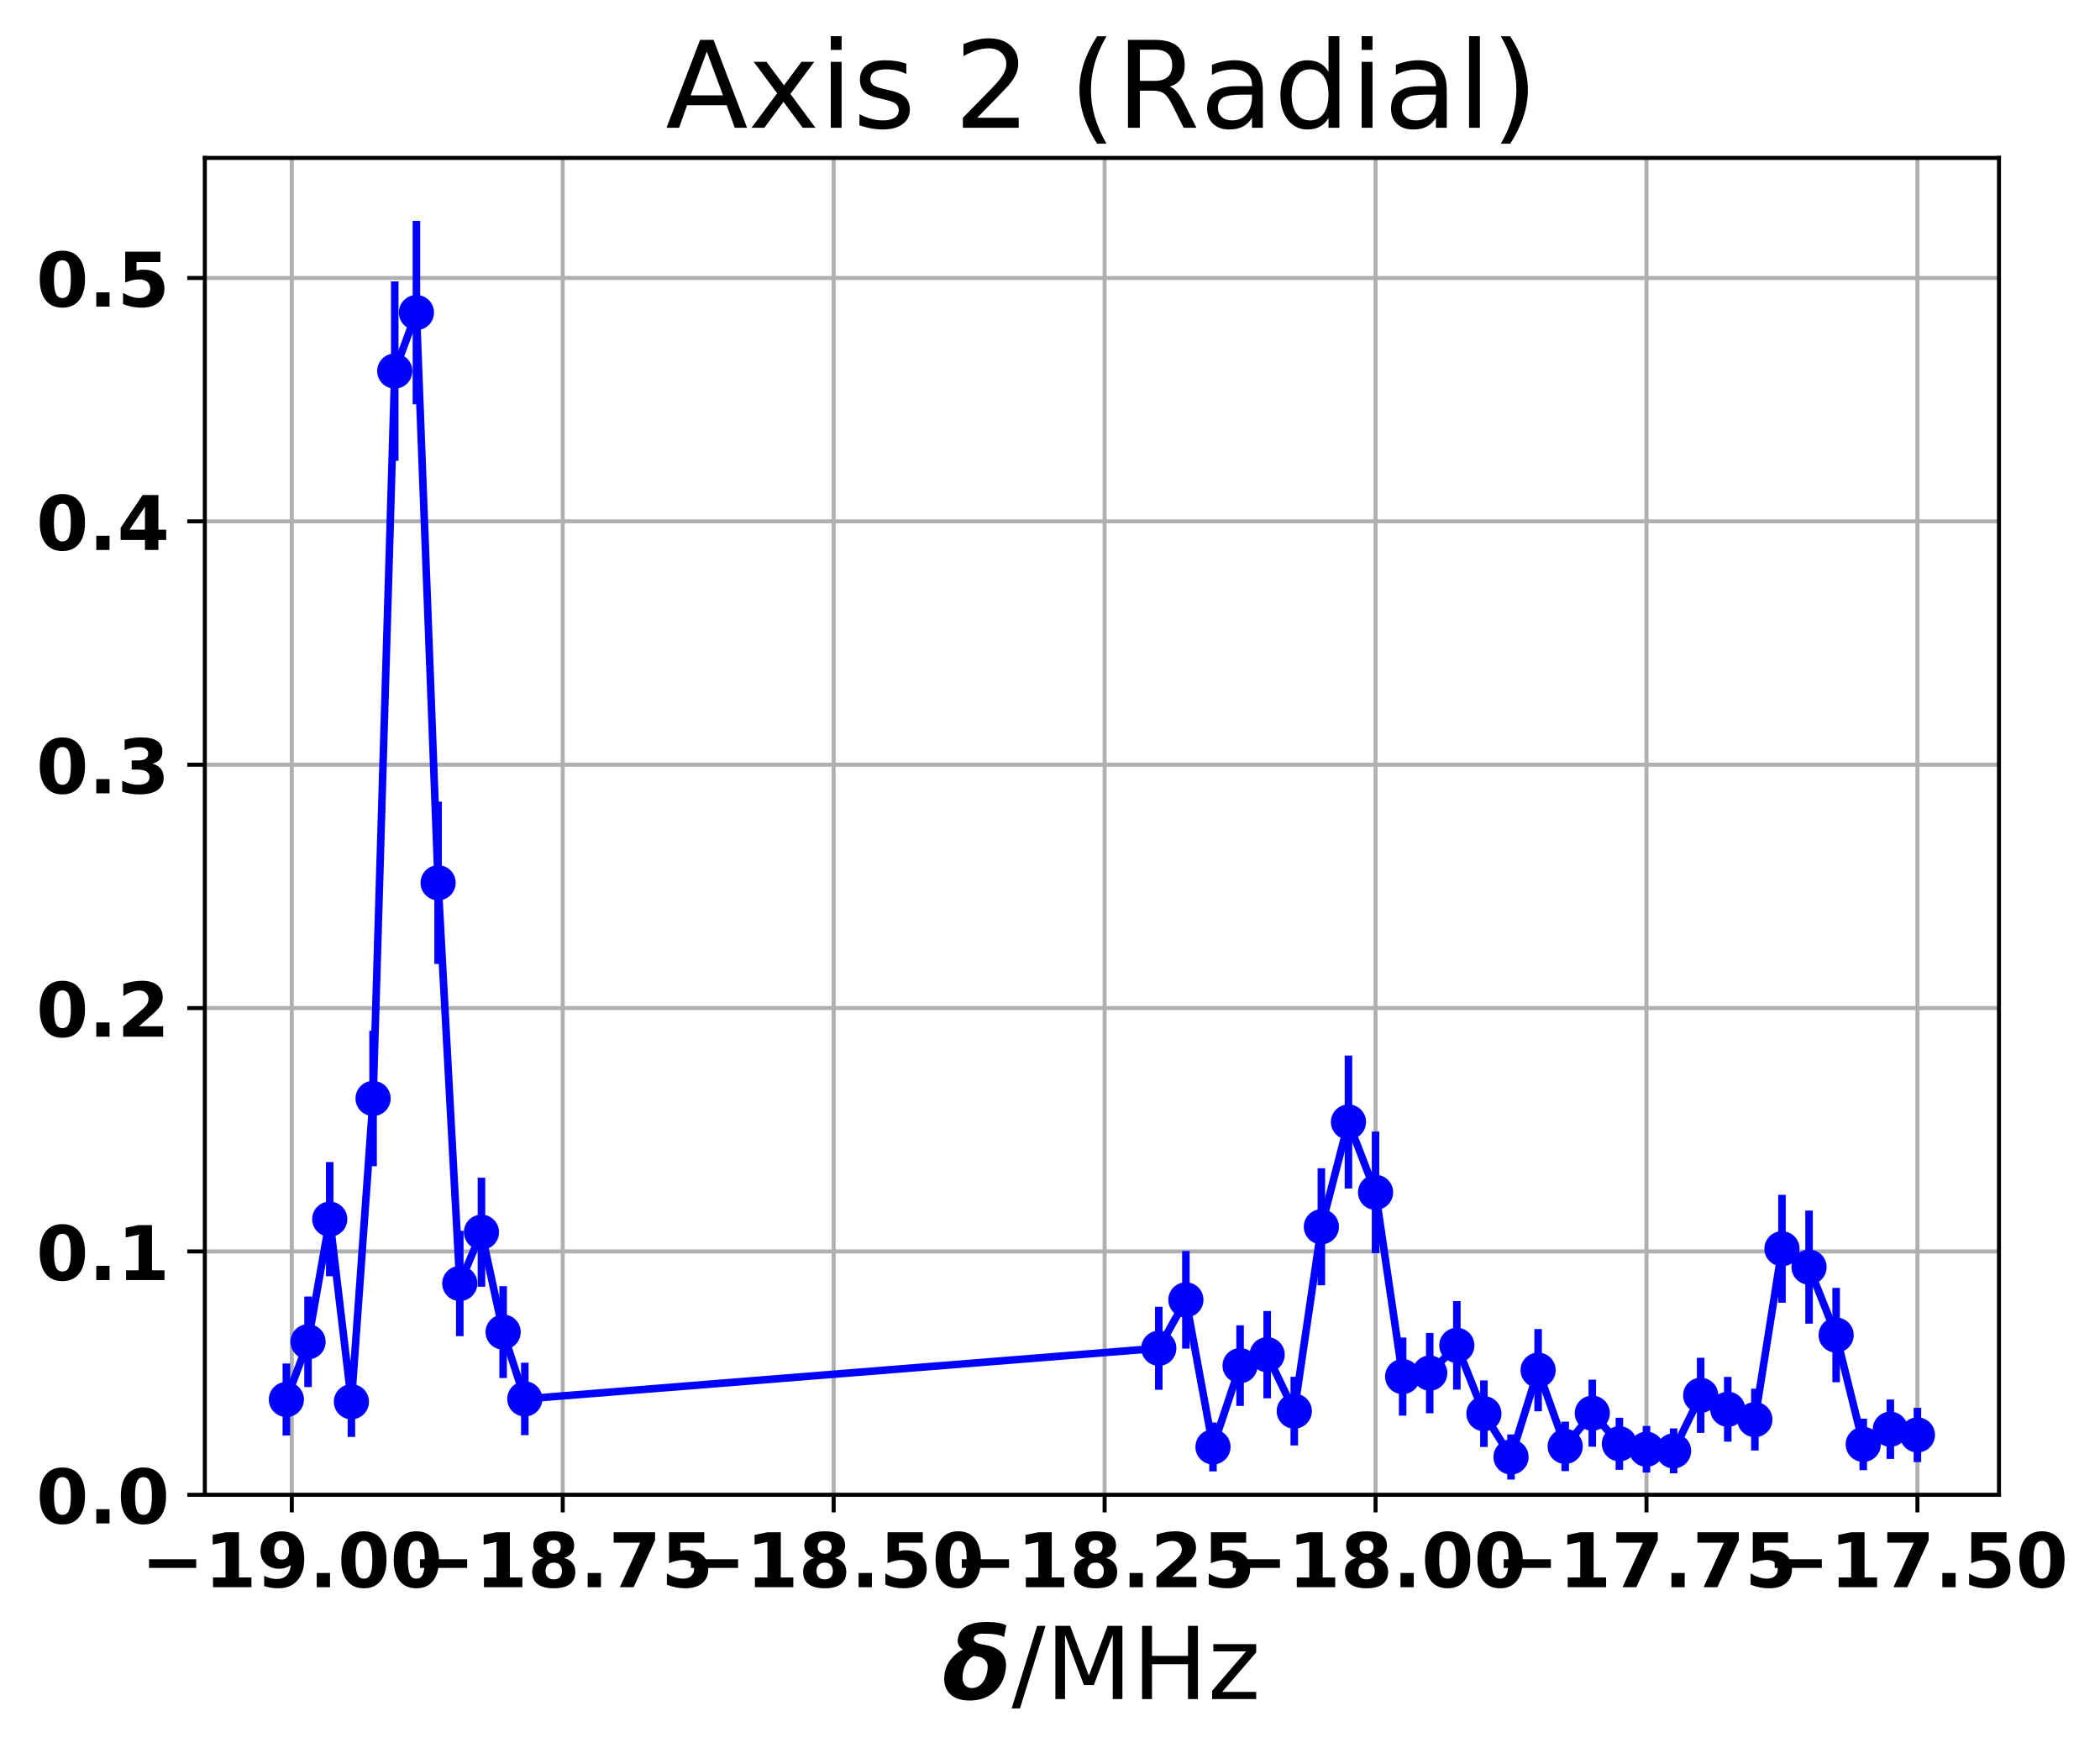 <?xml version="1.0" encoding="utf-8" standalone="no"?>
<!DOCTYPE svg PUBLIC "-//W3C//DTD SVG 1.1//EN"
  "http://www.w3.org/Graphics/SVG/1.1/DTD/svg11.dtd">
<!-- Created with matplotlib (http://matplotlib.org/) -->
<svg height="349pt" version="1.1" viewBox="0 0 418 349" width="418pt" xmlns="http://www.w3.org/2000/svg" xmlns:xlink="http://www.w3.org/1999/xlink">
 <defs>
  <style type="text/css">
*{stroke-linecap:butt;stroke-linejoin:round;}
  </style>
 </defs>
 <g id="figure_1">
  <g id="patch_1">
   <path d="M 0 349.622 
L 418.865 349.622 
L 418.865 0 
L 0 0 
z
" style="fill:none;"/>
  </g>
  <g id="axes_1">
   <g id="patch_2">
    <path d="M 40.771 297.548 
L 397.891 297.548 
L 397.891 31.436 
L 40.771 31.436 
z
" style="fill:none;"/>
   </g>
   <g id="matplotlib.axis_1">
    <g id="xtick_1">
     <g id="line2d_1">
      <path clip-path="url(#p13e396b6b8)" d="M 58.082 297.548 
L 58.082 31.436 
" style="fill:none;stroke:#b0b0b0;stroke-linecap:square;stroke-width:0.8;"/>
     </g>
     <g id="line2d_2">
      <defs>
       <path d="M 0 0 
L 0 3.5 
" id="m5516d9e4ea" style="stroke:#000000;stroke-width:0.8;"/>
      </defs>
      <g>
       <use style="stroke:#000000;stroke-width:0.8;" x="58.082" xlink:href="#m5516d9e4ea" y="297.548"/>
      </g>
     </g>
     <g id="text_1">
      <!-- −19.00 -->
      <defs>
       <path d="M 10.594 37.109 
L 73.188 37.109 
L 73.188 25.594 
L 10.594 25.594 
z
" id="DejaVuSans-Bold-2212"/>
       <path d="M 11.719 12.984 
L 28.328 12.984 
L 28.328 60.109 
L 11.281 56.594 
L 11.281 69.391 
L 28.219 72.906 
L 46.094 72.906 
L 46.094 12.984 
L 62.703 12.984 
L 62.703 0 
L 11.719 0 
z
" id="DejaVuSans-Bold-31"/>
       <path d="M 10.016 1.609 
L 10.016 15.094 
Q 14.5 12.984 18.594 11.938 
Q 22.703 10.891 26.703 10.891 
Q 35.109 10.891 39.797 15.547 
Q 44.484 20.219 45.312 29.391 
Q 42 26.953 38.234 25.734 
Q 34.469 24.516 30.078 24.516 
Q 18.891 24.516 12.031 31.031 
Q 5.172 37.547 5.172 48.188 
Q 5.172 59.969 12.812 67.047 
Q 20.453 74.125 33.297 74.125 
Q 47.562 74.125 55.375 64.5 
Q 63.188 54.891 63.188 37.312 
Q 63.188 19.234 54.047 8.906 
Q 44.922 -1.422 29 -1.422 
Q 23.875 -1.422 19.188 -0.656 
Q 14.5 0.094 10.016 1.609 
M 33.203 36.719 
Q 38.141 36.719 40.625 39.906 
Q 43.109 43.109 43.109 49.516 
Q 43.109 55.859 40.625 59.078 
Q 38.141 62.312 33.203 62.312 
Q 28.266 62.312 25.781 59.078 
Q 23.297 55.859 23.297 49.516 
Q 23.297 43.109 25.781 39.906 
Q 28.266 36.719 33.203 36.719 
" id="DejaVuSans-Bold-39"/>
       <path d="M 10.203 18.891 
L 27.781 18.891 
L 27.781 0 
L 10.203 0 
z
" id="DejaVuSans-Bold-2e"/>
       <path d="M 46 36.531 
Q 46 50.203 43.438 55.781 
Q 40.875 61.375 34.812 61.375 
Q 28.766 61.375 26.172 55.781 
Q 23.578 50.203 23.578 36.531 
Q 23.578 22.703 26.172 17.031 
Q 28.766 11.375 34.812 11.375 
Q 40.828 11.375 43.406 17.031 
Q 46 22.703 46 36.531 
M 64.797 36.375 
Q 64.797 18.266 56.984 8.422 
Q 49.172 -1.422 34.812 -1.422 
Q 20.406 -1.422 12.594 8.422 
Q 4.781 18.266 4.781 36.375 
Q 4.781 54.547 12.594 64.375 
Q 20.406 74.219 34.812 74.219 
Q 49.172 74.219 56.984 64.375 
Q 64.797 54.547 64.797 36.375 
" id="DejaVuSans-Bold-30"/>
      </defs>
      <g transform="translate(28.075 315.946)scale(0.15 -0.15)">
       <use xlink:href="#DejaVuSans-Bold-2212"/>
       <use x="83.789" xlink:href="#DejaVuSans-Bold-31"/>
       <use x="153.369" xlink:href="#DejaVuSans-Bold-39"/>
       <use x="222.949" xlink:href="#DejaVuSans-Bold-2e"/>
       <use x="260.938" xlink:href="#DejaVuSans-Bold-30"/>
       <use x="330.518" xlink:href="#DejaVuSans-Bold-30"/>
      </g>
     </g>
    </g>
    <g id="xtick_2">
     <g id="line2d_3">
      <path clip-path="url(#p13e396b6b8)" d="M 112.012 297.548 
L 112.012 31.436 
" style="fill:none;stroke:#b0b0b0;stroke-linecap:square;stroke-width:0.8;"/>
     </g>
     <g id="line2d_4">
      <g>
       <use style="stroke:#000000;stroke-width:0.8;" x="112.012" xlink:href="#m5516d9e4ea" y="297.548"/>
      </g>
     </g>
     <g id="text_2">
      <!-- −18.75 -->
      <defs>
       <path d="M 34.812 32.625 
Q 29.547 32.625 26.703 29.734 
Q 23.875 26.859 23.875 21.484 
Q 23.875 16.109 26.703 13.25 
Q 29.547 10.406 34.812 10.406 
Q 40.047 10.406 42.828 13.25 
Q 45.609 16.109 45.609 21.484 
Q 45.609 26.906 42.828 29.766 
Q 40.047 32.625 34.812 32.625 
M 21.094 38.812 
Q 14.453 40.828 11.078 44.969 
Q 7.719 49.125 7.719 55.328 
Q 7.719 64.547 14.594 69.375 
Q 21.484 74.219 34.812 74.219 
Q 48.047 74.219 54.922 69.406 
Q 61.812 64.594 61.812 55.328 
Q 61.812 49.125 58.422 44.969 
Q 55.031 40.828 48.391 38.812 
Q 55.812 36.766 59.594 32.156 
Q 63.375 27.547 63.375 20.516 
Q 63.375 9.672 56.172 4.125 
Q 48.969 -1.422 34.812 -1.422 
Q 20.609 -1.422 13.359 4.125 
Q 6.109 9.672 6.109 20.516 
Q 6.109 27.547 9.891 32.156 
Q 13.672 36.766 21.094 38.812 
M 25.484 53.422 
Q 25.484 49.078 27.906 46.734 
Q 30.328 44.391 34.812 44.391 
Q 39.203 44.391 41.594 46.734 
Q 44 49.078 44 53.422 
Q 44 57.766 41.594 60.078 
Q 39.203 62.406 34.812 62.406 
Q 30.328 62.406 27.906 60.062 
Q 25.484 57.719 25.484 53.422 
" id="DejaVuSans-Bold-38"/>
       <path d="M 6.688 72.906 
L 61.625 72.906 
L 61.625 62.312 
L 33.203 0 
L 14.891 0 
L 41.797 59.078 
L 6.688 59.078 
z
" id="DejaVuSans-Bold-37"/>
       <path d="M 10.594 72.906 
L 57.328 72.906 
L 57.328 59.078 
L 25.594 59.078 
L 25.594 47.797 
Q 27.734 48.391 29.906 48.703 
Q 32.078 49.031 34.422 49.031 
Q 47.75 49.031 55.172 42.359 
Q 62.594 35.688 62.594 23.781 
Q 62.594 11.969 54.516 5.266 
Q 46.438 -1.422 32.078 -1.422 
Q 25.875 -1.422 19.797 -0.219 
Q 13.719 0.984 7.719 3.422 
L 7.719 18.219 
Q 13.672 14.797 19.016 13.078 
Q 24.359 11.375 29.109 11.375 
Q 35.938 11.375 39.859 14.719 
Q 43.797 18.062 43.797 23.781 
Q 43.797 29.547 39.859 32.859 
Q 35.938 36.188 29.109 36.188 
Q 25.047 36.188 20.453 35.125 
Q 15.875 34.078 10.594 31.891 
z
" id="DejaVuSans-Bold-35"/>
      </defs>
      <g transform="translate(82.005 315.946)scale(0.15 -0.15)">
       <use xlink:href="#DejaVuSans-Bold-2212"/>
       <use x="83.789" xlink:href="#DejaVuSans-Bold-31"/>
       <use x="153.369" xlink:href="#DejaVuSans-Bold-38"/>
       <use x="222.949" xlink:href="#DejaVuSans-Bold-2e"/>
       <use x="260.938" xlink:href="#DejaVuSans-Bold-37"/>
       <use x="330.518" xlink:href="#DejaVuSans-Bold-35"/>
      </g>
     </g>
    </g>
    <g id="xtick_3">
     <g id="line2d_5">
      <path clip-path="url(#p13e396b6b8)" d="M 165.941 297.548 
L 165.941 31.436 
" style="fill:none;stroke:#b0b0b0;stroke-linecap:square;stroke-width:0.8;"/>
     </g>
     <g id="line2d_6">
      <g>
       <use style="stroke:#000000;stroke-width:0.8;" x="165.941" xlink:href="#m5516d9e4ea" y="297.548"/>
      </g>
     </g>
     <g id="text_3">
      <!-- −18.50 -->
      <g transform="translate(135.934 315.946)scale(0.15 -0.15)">
       <use xlink:href="#DejaVuSans-Bold-2212"/>
       <use x="83.789" xlink:href="#DejaVuSans-Bold-31"/>
       <use x="153.369" xlink:href="#DejaVuSans-Bold-38"/>
       <use x="222.949" xlink:href="#DejaVuSans-Bold-2e"/>
       <use x="260.938" xlink:href="#DejaVuSans-Bold-35"/>
       <use x="330.518" xlink:href="#DejaVuSans-Bold-30"/>
      </g>
     </g>
    </g>
    <g id="xtick_4">
     <g id="line2d_7">
      <path clip-path="url(#p13e396b6b8)" d="M 219.87 297.548 
L 219.87 31.436 
" style="fill:none;stroke:#b0b0b0;stroke-linecap:square;stroke-width:0.8;"/>
     </g>
     <g id="line2d_8">
      <g>
       <use style="stroke:#000000;stroke-width:0.8;" x="219.87" xlink:href="#m5516d9e4ea" y="297.548"/>
      </g>
     </g>
     <g id="text_4">
      <!-- −18.25 -->
      <defs>
       <path d="M 28.812 13.812 
L 60.891 13.812 
L 60.891 0 
L 7.906 0 
L 7.906 13.812 
L 34.516 37.312 
Q 38.094 40.531 39.797 43.609 
Q 41.5 46.688 41.5 50 
Q 41.5 55.125 38.062 58.25 
Q 34.625 61.375 28.906 61.375 
Q 24.516 61.375 19.281 59.5 
Q 14.062 57.625 8.109 53.906 
L 8.109 69.922 
Q 14.453 72.016 20.656 73.109 
Q 26.859 74.219 32.812 74.219 
Q 45.906 74.219 53.156 68.453 
Q 60.406 62.703 60.406 52.391 
Q 60.406 46.438 57.328 41.281 
Q 54.25 36.141 44.391 27.484 
z
" id="DejaVuSans-Bold-32"/>
      </defs>
      <g transform="translate(189.863 315.946)scale(0.15 -0.15)">
       <use xlink:href="#DejaVuSans-Bold-2212"/>
       <use x="83.789" xlink:href="#DejaVuSans-Bold-31"/>
       <use x="153.369" xlink:href="#DejaVuSans-Bold-38"/>
       <use x="222.949" xlink:href="#DejaVuSans-Bold-2e"/>
       <use x="260.938" xlink:href="#DejaVuSans-Bold-32"/>
       <use x="330.518" xlink:href="#DejaVuSans-Bold-35"/>
      </g>
     </g>
    </g>
    <g id="xtick_5">
     <g id="line2d_9">
      <path clip-path="url(#p13e396b6b8)" d="M 273.8 297.548 
L 273.8 31.436 
" style="fill:none;stroke:#b0b0b0;stroke-linecap:square;stroke-width:0.8;"/>
     </g>
     <g id="line2d_10">
      <g>
       <use style="stroke:#000000;stroke-width:0.8;" x="273.8" xlink:href="#m5516d9e4ea" y="297.548"/>
      </g>
     </g>
     <g id="text_5">
      <!-- −18.00 -->
      <g transform="translate(243.793 315.946)scale(0.15 -0.15)">
       <use xlink:href="#DejaVuSans-Bold-2212"/>
       <use x="83.789" xlink:href="#DejaVuSans-Bold-31"/>
       <use x="153.369" xlink:href="#DejaVuSans-Bold-38"/>
       <use x="222.949" xlink:href="#DejaVuSans-Bold-2e"/>
       <use x="260.938" xlink:href="#DejaVuSans-Bold-30"/>
       <use x="330.518" xlink:href="#DejaVuSans-Bold-30"/>
      </g>
     </g>
    </g>
    <g id="xtick_6">
     <g id="line2d_11">
      <path clip-path="url(#p13e396b6b8)" d="M 327.729 297.548 
L 327.729 31.436 
" style="fill:none;stroke:#b0b0b0;stroke-linecap:square;stroke-width:0.8;"/>
     </g>
     <g id="line2d_12">
      <g>
       <use style="stroke:#000000;stroke-width:0.8;" x="327.729" xlink:href="#m5516d9e4ea" y="297.548"/>
      </g>
     </g>
     <g id="text_6">
      <!-- −17.75 -->
      <g transform="translate(297.722 315.946)scale(0.15 -0.15)">
       <use xlink:href="#DejaVuSans-Bold-2212"/>
       <use x="83.789" xlink:href="#DejaVuSans-Bold-31"/>
       <use x="153.369" xlink:href="#DejaVuSans-Bold-37"/>
       <use x="222.949" xlink:href="#DejaVuSans-Bold-2e"/>
       <use x="260.938" xlink:href="#DejaVuSans-Bold-37"/>
       <use x="330.518" xlink:href="#DejaVuSans-Bold-35"/>
      </g>
     </g>
    </g>
    <g id="xtick_7">
     <g id="line2d_13">
      <path clip-path="url(#p13e396b6b8)" d="M 381.658 297.548 
L 381.658 31.436 
" style="fill:none;stroke:#b0b0b0;stroke-linecap:square;stroke-width:0.8;"/>
     </g>
     <g id="line2d_14">
      <g>
       <use style="stroke:#000000;stroke-width:0.8;" x="381.658" xlink:href="#m5516d9e4ea" y="297.548"/>
      </g>
     </g>
     <g id="text_7">
      <!-- −17.50 -->
      <g transform="translate(351.651 315.946)scale(0.15 -0.15)">
       <use xlink:href="#DejaVuSans-Bold-2212"/>
       <use x="83.789" xlink:href="#DejaVuSans-Bold-31"/>
       <use x="153.369" xlink:href="#DejaVuSans-Bold-37"/>
       <use x="222.949" xlink:href="#DejaVuSans-Bold-2e"/>
       <use x="260.938" xlink:href="#DejaVuSans-Bold-35"/>
       <use x="330.518" xlink:href="#DejaVuSans-Bold-30"/>
      </g>
     </g>
    </g>
    <g id="text_8">
     <!-- $\delta$/MHz -->
     <defs>
      <path d="M 61.141 61.719 
Q 55.812 65.141 40.234 65.141 
Q 31.938 65.141 31 60.359 
Q 30.953 60.016 30.953 59.719 
Q 30.953 55.672 41.156 54.109 
Q 63.094 50.688 63.094 33.734 
Q 63.094 30.672 62.406 27.094 
Q 59.812 13.875 50.344 6.25 
Q 40.828 -1.422 26.859 -1.422 
Q 12.844 -1.422 6.297 6.25 
Q 1.562 11.719 1.562 20.125 
Q 1.562 35.203 13.812 45.312 
Q 16.797 47.75 20.219 49.312 
Q 14.984 52.438 14.984 58.156 
Q 14.984 59.469 15.281 60.938 
Q 18.359 76.766 44.141 76.766 
Q 57.078 76.766 63.375 73.344 
z
M 31.297 42.969 
Q 28.516 41.891 25.922 39.156 
Q 21.875 34.906 20.406 27.25 
Q 19.828 24.266 19.828 21.094 
Q 19.828 17.922 21.234 15.281 
Q 23.641 10.984 29.156 10.984 
Q 34.719 10.984 38.766 15.328 
Q 42.875 19.734 44.281 27.047 
Q 44.781 29.5 44.781 32.562 
Q 44.781 35.594 42.922 37.984 
Q 40.188 41.703 35.453 42.234 
Q 33.25 42.484 31.297 42.969 
" id="DejaVuSans-BoldOblique-3b4"/>
      <path d="M 25.391 72.906 
L 33.688 72.906 
L 8.297 -9.281 
L 0 -9.281 
z
" id="DejaVuSans-2f"/>
      <path d="M 9.812 72.906 
L 24.516 72.906 
L 43.109 23.297 
L 61.812 72.906 
L 76.516 72.906 
L 76.516 0 
L 66.891 0 
L 66.891 64.016 
L 48.094 14.016 
L 38.188 14.016 
L 19.391 64.016 
L 19.391 0 
L 9.812 0 
z
" id="DejaVuSans-4d"/>
      <path d="M 9.812 72.906 
L 19.672 72.906 
L 19.672 43.016 
L 55.516 43.016 
L 55.516 72.906 
L 65.375 72.906 
L 65.375 0 
L 55.516 0 
L 55.516 34.719 
L 19.672 34.719 
L 19.672 0 
L 9.812 0 
z
" id="DejaVuSans-48"/>
      <path d="M 5.516 54.688 
L 48.188 54.688 
L 48.188 46.484 
L 14.406 7.172 
L 48.188 7.172 
L 48.188 0 
L 4.297 0 
L 4.297 8.203 
L 38.094 47.516 
L 5.516 47.516 
z
" id="DejaVuSans-7a"/>
     </defs>
     <g transform="translate(187.631 338.262)scale(0.2 -0.2)">
      <use transform="translate(0 0.234)" xlink:href="#DejaVuSans-BoldOblique-3b4"/>
      <use transform="translate(68.701 0.234)" xlink:href="#DejaVuSans-2f"/>
      <use transform="translate(102.393 0.234)" xlink:href="#DejaVuSans-4d"/>
      <use transform="translate(188.672 0.234)" xlink:href="#DejaVuSans-48"/>
      <use transform="translate(263.867 0.234)" xlink:href="#DejaVuSans-7a"/>
     </g>
    </g>
   </g>
   <g id="matplotlib.axis_2">
    <g id="ytick_1">
     <g id="line2d_15">
      <path clip-path="url(#p13e396b6b8)" d="M 40.771 297.548 
L 397.891 297.548 
" style="fill:none;stroke:#b0b0b0;stroke-linecap:square;stroke-width:0.8;"/>
     </g>
     <g id="line2d_16">
      <defs>
       <path d="M 0 0 
L -3.5 0 
" id="mb29b4c6bb6" style="stroke:#000000;stroke-width:0.8;"/>
      </defs>
      <g>
       <use style="stroke:#000000;stroke-width:0.8;" x="40.771" xlink:href="#mb29b4c6bb6" y="297.548"/>
      </g>
     </g>
     <g id="text_9">
      <!-- 0.0 -->
      <g transform="translate(7.2 303.247)scale(0.15 -0.15)">
       <use xlink:href="#DejaVuSans-Bold-30"/>
       <use x="69.58" xlink:href="#DejaVuSans-Bold-2e"/>
       <use x="107.568" xlink:href="#DejaVuSans-Bold-30"/>
      </g>
     </g>
    </g>
    <g id="ytick_2">
     <g id="line2d_17">
      <path clip-path="url(#p13e396b6b8)" d="M 40.771 249.105 
L 397.891 249.105 
" style="fill:none;stroke:#b0b0b0;stroke-linecap:square;stroke-width:0.8;"/>
     </g>
     <g id="line2d_18">
      <g>
       <use style="stroke:#000000;stroke-width:0.8;" x="40.771" xlink:href="#mb29b4c6bb6" y="249.105"/>
      </g>
     </g>
     <g id="text_10">
      <!-- 0.1 -->
      <g transform="translate(7.2 254.804)scale(0.15 -0.15)">
       <use xlink:href="#DejaVuSans-Bold-30"/>
       <use x="69.58" xlink:href="#DejaVuSans-Bold-2e"/>
       <use x="107.568" xlink:href="#DejaVuSans-Bold-31"/>
      </g>
     </g>
    </g>
    <g id="ytick_3">
     <g id="line2d_19">
      <path clip-path="url(#p13e396b6b8)" d="M 40.771 200.662 
L 397.891 200.662 
" style="fill:none;stroke:#b0b0b0;stroke-linecap:square;stroke-width:0.8;"/>
     </g>
     <g id="line2d_20">
      <g>
       <use style="stroke:#000000;stroke-width:0.8;" x="40.771" xlink:href="#mb29b4c6bb6" y="200.662"/>
      </g>
     </g>
     <g id="text_11">
      <!-- 0.2 -->
      <g transform="translate(7.2 206.361)scale(0.15 -0.15)">
       <use xlink:href="#DejaVuSans-Bold-30"/>
       <use x="69.58" xlink:href="#DejaVuSans-Bold-2e"/>
       <use x="107.568" xlink:href="#DejaVuSans-Bold-32"/>
      </g>
     </g>
    </g>
    <g id="ytick_4">
     <g id="line2d_21">
      <path clip-path="url(#p13e396b6b8)" d="M 40.771 152.219 
L 397.891 152.219 
" style="fill:none;stroke:#b0b0b0;stroke-linecap:square;stroke-width:0.8;"/>
     </g>
     <g id="line2d_22">
      <g>
       <use style="stroke:#000000;stroke-width:0.8;" x="40.771" xlink:href="#mb29b4c6bb6" y="152.219"/>
      </g>
     </g>
     <g id="text_12">
      <!-- 0.3 -->
      <defs>
       <path d="M 46.578 39.312 
Q 53.953 37.406 57.781 32.688 
Q 61.625 27.984 61.625 20.703 
Q 61.625 9.859 53.312 4.219 
Q 45.016 -1.422 29.109 -1.422 
Q 23.484 -1.422 17.844 -0.516 
Q 12.203 0.391 6.688 2.203 
L 6.688 16.703 
Q 11.969 14.062 17.156 12.719 
Q 22.359 11.375 27.391 11.375 
Q 34.859 11.375 38.844 13.953 
Q 42.828 16.547 42.828 21.391 
Q 42.828 26.375 38.75 28.938 
Q 34.672 31.5 26.703 31.5 
L 19.188 31.5 
L 19.188 43.609 
L 27.094 43.609 
Q 34.188 43.609 37.641 45.828 
Q 41.109 48.047 41.109 52.594 
Q 41.109 56.781 37.734 59.078 
Q 34.375 61.375 28.219 61.375 
Q 23.688 61.375 19.047 60.344 
Q 14.406 59.328 9.812 57.328 
L 9.812 71.094 
Q 15.375 72.656 20.844 73.438 
Q 26.312 74.219 31.594 74.219 
Q 45.797 74.219 52.844 69.547 
Q 59.906 64.891 59.906 55.516 
Q 59.906 49.125 56.531 45.047 
Q 53.172 40.969 46.578 39.312 
" id="DejaVuSans-Bold-33"/>
      </defs>
      <g transform="translate(7.2 157.918)scale(0.15 -0.15)">
       <use xlink:href="#DejaVuSans-Bold-30"/>
       <use x="69.58" xlink:href="#DejaVuSans-Bold-2e"/>
       <use x="107.568" xlink:href="#DejaVuSans-Bold-33"/>
      </g>
     </g>
    </g>
    <g id="ytick_5">
     <g id="line2d_23">
      <path clip-path="url(#p13e396b6b8)" d="M 40.771 103.776 
L 397.891 103.776 
" style="fill:none;stroke:#b0b0b0;stroke-linecap:square;stroke-width:0.8;"/>
     </g>
     <g id="line2d_24">
      <g>
       <use style="stroke:#000000;stroke-width:0.8;" x="40.771" xlink:href="#mb29b4c6bb6" y="103.776"/>
      </g>
     </g>
     <g id="text_13">
      <!-- 0.4 -->
      <defs>
       <path d="M 36.812 57.422 
L 16.219 26.906 
L 36.812 26.906 
z
M 33.688 72.906 
L 54.594 72.906 
L 54.594 26.906 
L 64.984 26.906 
L 64.984 13.281 
L 54.594 13.281 
L 54.594 0 
L 36.812 0 
L 36.812 13.281 
L 4.5 13.281 
L 4.5 29.391 
z
" id="DejaVuSans-Bold-34"/>
      </defs>
      <g transform="translate(7.2 109.475)scale(0.15 -0.15)">
       <use xlink:href="#DejaVuSans-Bold-30"/>
       <use x="69.58" xlink:href="#DejaVuSans-Bold-2e"/>
       <use x="107.568" xlink:href="#DejaVuSans-Bold-34"/>
      </g>
     </g>
    </g>
    <g id="ytick_6">
     <g id="line2d_25">
      <path clip-path="url(#p13e396b6b8)" d="M 40.771 55.333 
L 397.891 55.333 
" style="fill:none;stroke:#b0b0b0;stroke-linecap:square;stroke-width:0.8;"/>
     </g>
     <g id="line2d_26">
      <g>
       <use style="stroke:#000000;stroke-width:0.8;" x="40.771" xlink:href="#mb29b4c6bb6" y="55.333"/>
      </g>
     </g>
     <g id="text_14">
      <!-- 0.5 -->
      <g transform="translate(7.2 61.032)scale(0.15 -0.15)">
       <use xlink:href="#DejaVuSans-Bold-30"/>
       <use x="69.58" xlink:href="#DejaVuSans-Bold-2e"/>
       <use x="107.568" xlink:href="#DejaVuSans-Bold-35"/>
      </g>
     </g>
    </g>
   </g>
   <g id="LineCollection_1">
    <path clip-path="url(#p13e396b6b8)" d="M 57.004 285.747 
L 57.004 271.412 
" style="fill:none;stroke:#0000ff;stroke-width:1.5;"/>
    <path clip-path="url(#p13e396b6b8)" d="M 61.318 276.1 
L 61.318 258.08 
" style="fill:none;stroke:#0000ff;stroke-width:1.5;"/>
    <path clip-path="url(#p13e396b6b8)" d="M 65.633 254.046 
L 65.633 231.318 
" style="fill:none;stroke:#0000ff;stroke-width:1.5;"/>
    <path clip-path="url(#p13e396b6b8)" d="M 69.947 286.027 
L 69.947 272.024 
" style="fill:none;stroke:#0000ff;stroke-width:1.5;"/>
    <path clip-path="url(#p13e396b6b8)" d="M 74.261 232.144 
L 74.261 205.166 
" style="fill:none;stroke:#0000ff;stroke-width:1.5;"/>
    <path clip-path="url(#p13e396b6b8)" d="M 78.576 91.715 
L 78.576 56.011 
" style="fill:none;stroke:#0000ff;stroke-width:1.5;"/>
    <path clip-path="url(#p13e396b6b8)" d="M 82.89 80.464 
L 82.89 43.964 
" style="fill:none;stroke:#0000ff;stroke-width:1.5;"/>
    <path clip-path="url(#p13e396b6b8)" d="M 87.204 191.876 
L 87.204 159.572 
" style="fill:none;stroke:#0000ff;stroke-width:1.5;"/>
    <path clip-path="url(#p13e396b6b8)" d="M 91.519 265.974 
L 91.519 245 
" style="fill:none;stroke:#0000ff;stroke-width:1.5;"/>
    <path clip-path="url(#p13e396b6b8)" d="M 95.833 256.138 
L 95.833 234.423 
" style="fill:none;stroke:#0000ff;stroke-width:1.5;"/>
    <path clip-path="url(#p13e396b6b8)" d="M 100.147 274.304 
L 100.147 256.014 
" style="fill:none;stroke:#0000ff;stroke-width:1.5;"/>
    <path clip-path="url(#p13e396b6b8)" d="M 104.462 285.674 
L 104.462 271.255 
" style="fill:none;stroke:#0000ff;stroke-width:1.5;"/>
    <path clip-path="url(#p13e396b6b8)" d="M 230.656 276.644 
L 230.656 260.118 
" style="fill:none;stroke:#0000ff;stroke-width:1.5;"/>
    <path clip-path="url(#p13e396b6b8)" d="M 236.049 268.45 
L 236.049 249.031 
" style="fill:none;stroke:#0000ff;stroke-width:1.5;"/>
    <path clip-path="url(#p13e396b6b8)" d="M 241.442 292.891 
L 241.442 283.155 
" style="fill:none;stroke:#0000ff;stroke-width:1.5;"/>
    <path clip-path="url(#p13e396b6b8)" d="M 246.835 279.864 
L 246.835 263.812 
" style="fill:none;stroke:#0000ff;stroke-width:1.5;"/>
    <path clip-path="url(#p13e396b6b8)" d="M 252.228 278.344 
L 252.228 260.969 
" style="fill:none;stroke:#0000ff;stroke-width:1.5;"/>
    <path clip-path="url(#p13e396b6b8)" d="M 257.621 287.729 
L 257.621 274.063 
" style="fill:none;stroke:#0000ff;stroke-width:1.5;"/>
    <path clip-path="url(#p13e396b6b8)" d="M 263.014 255.848 
L 263.014 232.558 
" style="fill:none;stroke:#0000ff;stroke-width:1.5;"/>
    <path clip-path="url(#p13e396b6b8)" d="M 268.407 236.573 
L 268.407 210.114 
" style="fill:none;stroke:#0000ff;stroke-width:1.5;"/>
    <path clip-path="url(#p13e396b6b8)" d="M 273.8 249.449 
L 273.8 225.24 
" style="fill:none;stroke:#0000ff;stroke-width:1.5;"/>
    <path clip-path="url(#p13e396b6b8)" d="M 279.193 281.79 
L 279.193 266.247 
" style="fill:none;stroke:#0000ff;stroke-width:1.5;"/>
    <path clip-path="url(#p13e396b6b8)" d="M 284.586 281.321 
L 284.586 265.332 
" style="fill:none;stroke:#0000ff;stroke-width:1.5;"/>
    <path clip-path="url(#p13e396b6b8)" d="M 289.979 276.608 
L 289.979 258.997 
" style="fill:none;stroke:#0000ff;stroke-width:1.5;"/>
    <path clip-path="url(#p13e396b6b8)" d="M 295.371 288.029 
L 295.371 274.772 
" style="fill:none;stroke:#0000ff;stroke-width:1.5;"/>
    <path clip-path="url(#p13e396b6b8)" d="M 300.764 294.514 
L 300.764 285.538 
" style="fill:none;stroke:#0000ff;stroke-width:1.5;"/>
    <path clip-path="url(#p13e396b6b8)" d="M 306.157 280.926 
L 306.157 264.56 
" style="fill:none;stroke:#0000ff;stroke-width:1.5;"/>
    <path clip-path="url(#p13e396b6b8)" d="M 311.55 292.837 
L 311.55 282.992 
" style="fill:none;stroke:#0000ff;stroke-width:1.5;"/>
    <path clip-path="url(#p13e396b6b8)" d="M 316.943 287.971 
L 316.943 274.634 
" style="fill:none;stroke:#0000ff;stroke-width:1.5;"/>
    <path clip-path="url(#p13e396b6b8)" d="M 322.336 292.581 
L 322.336 282.21 
" style="fill:none;stroke:#0000ff;stroke-width:1.5;"/>
    <path clip-path="url(#p13e396b6b8)" d="M 327.729 293.117 
L 327.729 283.846 
" style="fill:none;stroke:#0000ff;stroke-width:1.5;"/>
    <path clip-path="url(#p13e396b6b8)" d="M 333.122 293.278 
L 333.122 284.339 
" style="fill:none;stroke:#0000ff;stroke-width:1.5;"/>
    <path clip-path="url(#p13e396b6b8)" d="M 338.515 285.221 
L 338.515 270.268 
" style="fill:none;stroke:#0000ff;stroke-width:1.5;"/>
    <path clip-path="url(#p13e396b6b8)" d="M 343.908 286.971 
L 343.908 274.085 
" style="fill:none;stroke:#0000ff;stroke-width:1.5;"/>
    <path clip-path="url(#p13e396b6b8)" d="M 349.301 288.731 
L 349.301 276.429 
" style="fill:none;stroke:#0000ff;stroke-width:1.5;"/>
    <path clip-path="url(#p13e396b6b8)" d="M 354.694 259.319 
L 354.694 237.833 
" style="fill:none;stroke:#0000ff;stroke-width:1.5;"/>
    <path clip-path="url(#p13e396b6b8)" d="M 360.087 263.489 
L 360.087 240.972 
" style="fill:none;stroke:#0000ff;stroke-width:1.5;"/>
    <path clip-path="url(#p13e396b6b8)" d="M 365.48 275.149 
L 365.48 256.366 
" style="fill:none;stroke:#0000ff;stroke-width:1.5;"/>
    <path clip-path="url(#p13e396b6b8)" d="M 370.873 292.64 
L 370.873 282.391 
" style="fill:none;stroke:#0000ff;stroke-width:1.5;"/>
    <path clip-path="url(#p13e396b6b8)" d="M 376.265 290.407 
L 376.265 278.583 
" style="fill:none;stroke:#0000ff;stroke-width:1.5;"/>
    <path clip-path="url(#p13e396b6b8)" d="M 381.658 291.037 
L 381.658 280.235 
" style="fill:none;stroke:#0000ff;stroke-width:1.5;"/>
   </g>
   <g id="line2d_27">
    <path clip-path="url(#p13e396b6b8)" d="M 57.004 278.58 
L 61.318 267.09 
L 65.633 242.682 
L 69.947 279.026 
L 74.261 218.655 
L 78.576 73.863 
L 82.89 62.214 
L 87.204 175.724 
L 91.519 255.487 
L 95.833 245.281 
L 100.147 265.159 
L 104.462 278.465 
L 230.656 268.381 
L 236.049 258.74 
L 241.442 288.023 
L 246.835 271.838 
L 252.228 269.657 
L 257.621 280.896 
L 263.014 244.203 
L 268.407 223.344 
L 273.8 237.344 
L 279.193 274.019 
L 284.586 273.327 
L 289.979 267.803 
L 295.371 281.401 
L 300.764 290.026 
L 306.157 272.743 
L 311.55 287.915 
L 316.943 281.302 
L 322.336 287.396 
L 327.729 288.481 
L 333.122 288.809 
L 338.515 277.744 
L 343.908 280.528 
L 349.301 282.58 
L 354.694 248.576 
L 360.087 252.231 
L 365.48 265.757 
L 370.873 287.516 
L 376.265 284.495 
L 381.658 285.636 
" style="fill:none;stroke:#0000ff;stroke-linecap:square;stroke-width:1.5;"/>
    <defs>
     <path d="M 0 3 
C 0.796 3 1.559 2.684 2.121 2.121 
C 2.684 1.559 3 0.796 3 0 
C 3 -0.796 2.684 -1.559 2.121 -2.121 
C 1.559 -2.684 0.796 -3 0 -3 
C -0.796 -3 -1.559 -2.684 -2.121 -2.121 
C -2.684 -1.559 -3 -0.796 -3 0 
C -3 0.796 -2.684 1.559 -2.121 2.121 
C -1.559 2.684 -0.796 3 0 3 
z
" id="m624e8eeb20" style="stroke:#0000ff;"/>
    </defs>
    <g clip-path="url(#p13e396b6b8)">
     <use style="fill:#0000ff;stroke:#0000ff;" x="57.004" xlink:href="#m624e8eeb20" y="278.58"/>
     <use style="fill:#0000ff;stroke:#0000ff;" x="61.318" xlink:href="#m624e8eeb20" y="267.09"/>
     <use style="fill:#0000ff;stroke:#0000ff;" x="65.633" xlink:href="#m624e8eeb20" y="242.682"/>
     <use style="fill:#0000ff;stroke:#0000ff;" x="69.947" xlink:href="#m624e8eeb20" y="279.026"/>
     <use style="fill:#0000ff;stroke:#0000ff;" x="74.261" xlink:href="#m624e8eeb20" y="218.655"/>
     <use style="fill:#0000ff;stroke:#0000ff;" x="78.576" xlink:href="#m624e8eeb20" y="73.863"/>
     <use style="fill:#0000ff;stroke:#0000ff;" x="82.89" xlink:href="#m624e8eeb20" y="62.214"/>
     <use style="fill:#0000ff;stroke:#0000ff;" x="87.204" xlink:href="#m624e8eeb20" y="175.724"/>
     <use style="fill:#0000ff;stroke:#0000ff;" x="91.519" xlink:href="#m624e8eeb20" y="255.487"/>
     <use style="fill:#0000ff;stroke:#0000ff;" x="95.833" xlink:href="#m624e8eeb20" y="245.281"/>
     <use style="fill:#0000ff;stroke:#0000ff;" x="100.147" xlink:href="#m624e8eeb20" y="265.159"/>
     <use style="fill:#0000ff;stroke:#0000ff;" x="104.462" xlink:href="#m624e8eeb20" y="278.465"/>
     <use style="fill:#0000ff;stroke:#0000ff;" x="230.656" xlink:href="#m624e8eeb20" y="268.381"/>
     <use style="fill:#0000ff;stroke:#0000ff;" x="236.049" xlink:href="#m624e8eeb20" y="258.74"/>
     <use style="fill:#0000ff;stroke:#0000ff;" x="241.442" xlink:href="#m624e8eeb20" y="288.023"/>
     <use style="fill:#0000ff;stroke:#0000ff;" x="246.835" xlink:href="#m624e8eeb20" y="271.838"/>
     <use style="fill:#0000ff;stroke:#0000ff;" x="252.228" xlink:href="#m624e8eeb20" y="269.657"/>
     <use style="fill:#0000ff;stroke:#0000ff;" x="257.621" xlink:href="#m624e8eeb20" y="280.896"/>
     <use style="fill:#0000ff;stroke:#0000ff;" x="263.014" xlink:href="#m624e8eeb20" y="244.203"/>
     <use style="fill:#0000ff;stroke:#0000ff;" x="268.407" xlink:href="#m624e8eeb20" y="223.344"/>
     <use style="fill:#0000ff;stroke:#0000ff;" x="273.8" xlink:href="#m624e8eeb20" y="237.344"/>
     <use style="fill:#0000ff;stroke:#0000ff;" x="279.193" xlink:href="#m624e8eeb20" y="274.019"/>
     <use style="fill:#0000ff;stroke:#0000ff;" x="284.586" xlink:href="#m624e8eeb20" y="273.327"/>
     <use style="fill:#0000ff;stroke:#0000ff;" x="289.979" xlink:href="#m624e8eeb20" y="267.803"/>
     <use style="fill:#0000ff;stroke:#0000ff;" x="295.371" xlink:href="#m624e8eeb20" y="281.401"/>
     <use style="fill:#0000ff;stroke:#0000ff;" x="300.764" xlink:href="#m624e8eeb20" y="290.026"/>
     <use style="fill:#0000ff;stroke:#0000ff;" x="306.157" xlink:href="#m624e8eeb20" y="272.743"/>
     <use style="fill:#0000ff;stroke:#0000ff;" x="311.55" xlink:href="#m624e8eeb20" y="287.915"/>
     <use style="fill:#0000ff;stroke:#0000ff;" x="316.943" xlink:href="#m624e8eeb20" y="281.302"/>
     <use style="fill:#0000ff;stroke:#0000ff;" x="322.336" xlink:href="#m624e8eeb20" y="287.396"/>
     <use style="fill:#0000ff;stroke:#0000ff;" x="327.729" xlink:href="#m624e8eeb20" y="288.481"/>
     <use style="fill:#0000ff;stroke:#0000ff;" x="333.122" xlink:href="#m624e8eeb20" y="288.809"/>
     <use style="fill:#0000ff;stroke:#0000ff;" x="338.515" xlink:href="#m624e8eeb20" y="277.744"/>
     <use style="fill:#0000ff;stroke:#0000ff;" x="343.908" xlink:href="#m624e8eeb20" y="280.528"/>
     <use style="fill:#0000ff;stroke:#0000ff;" x="349.301" xlink:href="#m624e8eeb20" y="282.58"/>
     <use style="fill:#0000ff;stroke:#0000ff;" x="354.694" xlink:href="#m624e8eeb20" y="248.576"/>
     <use style="fill:#0000ff;stroke:#0000ff;" x="360.087" xlink:href="#m624e8eeb20" y="252.231"/>
     <use style="fill:#0000ff;stroke:#0000ff;" x="365.48" xlink:href="#m624e8eeb20" y="265.757"/>
     <use style="fill:#0000ff;stroke:#0000ff;" x="370.873" xlink:href="#m624e8eeb20" y="287.516"/>
     <use style="fill:#0000ff;stroke:#0000ff;" x="376.265" xlink:href="#m624e8eeb20" y="284.495"/>
     <use style="fill:#0000ff;stroke:#0000ff;" x="381.658" xlink:href="#m624e8eeb20" y="285.636"/>
    </g>
   </g>
   <g id="patch_3">
    <path d="M 40.771 297.548 
L 40.771 31.436 
" style="fill:none;stroke:#000000;stroke-linecap:square;stroke-linejoin:miter;stroke-width:0.8;"/>
   </g>
   <g id="patch_4">
    <path d="M 397.891 297.548 
L 397.891 31.436 
" style="fill:none;stroke:#000000;stroke-linecap:square;stroke-linejoin:miter;stroke-width:0.8;"/>
   </g>
   <g id="patch_5">
    <path d="M 40.771 297.548 
L 397.891 297.548 
" style="fill:none;stroke:#000000;stroke-linecap:square;stroke-linejoin:miter;stroke-width:0.8;"/>
   </g>
   <g id="patch_6">
    <path d="M 40.771 31.436 
L 397.891 31.436 
" style="fill:none;stroke:#000000;stroke-linecap:square;stroke-linejoin:miter;stroke-width:0.8;"/>
   </g>
   <g id="text_15">
    <!-- Axis 2 (Radial) -->
    <defs>
     <path d="M 34.188 63.188 
L 20.797 26.906 
L 47.609 26.906 
z
M 28.609 72.906 
L 39.797 72.906 
L 67.578 0 
L 57.328 0 
L 50.688 18.703 
L 17.828 18.703 
L 11.188 0 
L 0.781 0 
z
" id="DejaVuSans-41"/>
     <path d="M 54.891 54.688 
L 35.109 28.078 
L 55.906 0 
L 45.312 0 
L 29.391 21.484 
L 13.484 0 
L 2.875 0 
L 24.125 28.609 
L 4.688 54.688 
L 15.281 54.688 
L 29.781 35.203 
L 44.281 54.688 
z
" id="DejaVuSans-78"/>
     <path d="M 9.422 54.688 
L 18.406 54.688 
L 18.406 0 
L 9.422 0 
z
M 9.422 75.984 
L 18.406 75.984 
L 18.406 64.594 
L 9.422 64.594 
z
" id="DejaVuSans-69"/>
     <path d="M 44.281 53.078 
L 44.281 44.578 
Q 40.484 46.531 36.375 47.5 
Q 32.281 48.484 27.875 48.484 
Q 21.188 48.484 17.844 46.438 
Q 14.5 44.391 14.5 40.281 
Q 14.5 37.156 16.891 35.375 
Q 19.281 33.594 26.516 31.984 
L 29.594 31.297 
Q 39.156 29.25 43.188 25.516 
Q 47.219 21.781 47.219 15.094 
Q 47.219 7.469 41.188 3.016 
Q 35.156 -1.422 24.609 -1.422 
Q 20.219 -1.422 15.453 -0.562 
Q 10.688 0.297 5.422 2 
L 5.422 11.281 
Q 10.406 8.688 15.234 7.391 
Q 20.062 6.109 24.812 6.109 
Q 31.156 6.109 34.562 8.281 
Q 37.984 10.453 37.984 14.406 
Q 37.984 18.062 35.516 20.016 
Q 33.062 21.969 24.703 23.781 
L 21.578 24.516 
Q 13.234 26.266 9.516 29.906 
Q 5.812 33.547 5.812 39.891 
Q 5.812 47.609 11.281 51.797 
Q 16.75 56 26.812 56 
Q 31.781 56 36.172 55.266 
Q 40.578 54.547 44.281 53.078 
" id="DejaVuSans-73"/>
     <path id="DejaVuSans-20"/>
     <path d="M 19.188 8.297 
L 53.609 8.297 
L 53.609 0 
L 7.328 0 
L 7.328 8.297 
Q 12.938 14.109 22.625 23.891 
Q 32.328 33.688 34.812 36.531 
Q 39.547 41.844 41.422 45.531 
Q 43.312 49.219 43.312 52.781 
Q 43.312 58.594 39.234 62.25 
Q 35.156 65.922 28.609 65.922 
Q 23.969 65.922 18.812 64.312 
Q 13.672 62.703 7.812 59.422 
L 7.812 69.391 
Q 13.766 71.781 18.938 73 
Q 24.125 74.219 28.422 74.219 
Q 39.75 74.219 46.484 68.547 
Q 53.219 62.891 53.219 53.422 
Q 53.219 48.922 51.531 44.891 
Q 49.859 40.875 45.406 35.406 
Q 44.188 33.984 37.641 27.219 
Q 31.109 20.453 19.188 8.297 
" id="DejaVuSans-32"/>
     <path d="M 31 75.875 
Q 24.469 64.656 21.281 53.656 
Q 18.109 42.672 18.109 31.391 
Q 18.109 20.125 21.312 9.062 
Q 24.516 -2 31 -13.188 
L 23.188 -13.188 
Q 15.875 -1.703 12.234 9.375 
Q 8.594 20.453 8.594 31.391 
Q 8.594 42.281 12.203 53.312 
Q 15.828 64.359 23.188 75.875 
z
" id="DejaVuSans-28"/>
     <path d="M 44.391 34.188 
Q 47.562 33.109 50.562 29.594 
Q 53.562 26.078 56.594 19.922 
L 66.609 0 
L 56 0 
L 46.688 18.703 
Q 43.062 26.031 39.672 28.422 
Q 36.281 30.812 30.422 30.812 
L 19.672 30.812 
L 19.672 0 
L 9.812 0 
L 9.812 72.906 
L 32.078 72.906 
Q 44.578 72.906 50.734 67.672 
Q 56.891 62.453 56.891 51.906 
Q 56.891 45.016 53.688 40.469 
Q 50.484 35.938 44.391 34.188 
M 19.672 64.797 
L 19.672 38.922 
L 32.078 38.922 
Q 39.203 38.922 42.844 42.219 
Q 46.484 45.516 46.484 51.906 
Q 46.484 58.297 42.844 61.547 
Q 39.203 64.797 32.078 64.797 
z
" id="DejaVuSans-52"/>
     <path d="M 34.281 27.484 
Q 23.391 27.484 19.188 25 
Q 14.984 22.516 14.984 16.5 
Q 14.984 11.719 18.141 8.906 
Q 21.297 6.109 26.703 6.109 
Q 34.188 6.109 38.703 11.406 
Q 43.219 16.703 43.219 25.484 
L 43.219 27.484 
z
M 52.203 31.203 
L 52.203 0 
L 43.219 0 
L 43.219 8.297 
Q 40.141 3.328 35.547 0.953 
Q 30.953 -1.422 24.312 -1.422 
Q 15.922 -1.422 10.953 3.297 
Q 6 8.016 6 15.922 
Q 6 25.141 12.172 29.828 
Q 18.359 34.516 30.609 34.516 
L 43.219 34.516 
L 43.219 35.406 
Q 43.219 41.609 39.141 45 
Q 35.062 48.391 27.688 48.391 
Q 23 48.391 18.547 47.266 
Q 14.109 46.141 10.016 43.891 
L 10.016 52.203 
Q 14.938 54.109 19.578 55.047 
Q 24.219 56 28.609 56 
Q 40.484 56 46.344 49.844 
Q 52.203 43.703 52.203 31.203 
" id="DejaVuSans-61"/>
     <path d="M 45.406 46.391 
L 45.406 75.984 
L 54.391 75.984 
L 54.391 0 
L 45.406 0 
L 45.406 8.203 
Q 42.578 3.328 38.25 0.953 
Q 33.938 -1.422 27.875 -1.422 
Q 17.969 -1.422 11.734 6.484 
Q 5.516 14.406 5.516 27.297 
Q 5.516 40.188 11.734 48.094 
Q 17.969 56 27.875 56 
Q 33.938 56 38.25 53.625 
Q 42.578 51.266 45.406 46.391 
M 14.797 27.297 
Q 14.797 17.391 18.875 11.75 
Q 22.953 6.109 30.078 6.109 
Q 37.203 6.109 41.297 11.75 
Q 45.406 17.391 45.406 27.297 
Q 45.406 37.203 41.297 42.844 
Q 37.203 48.484 30.078 48.484 
Q 22.953 48.484 18.875 42.844 
Q 14.797 37.203 14.797 27.297 
" id="DejaVuSans-64"/>
     <path d="M 9.422 75.984 
L 18.406 75.984 
L 18.406 0 
L 9.422 0 
z
" id="DejaVuSans-6c"/>
     <path d="M 8.016 75.875 
L 15.828 75.875 
Q 23.141 64.359 26.781 53.312 
Q 30.422 42.281 30.422 31.391 
Q 30.422 20.453 26.781 9.375 
Q 23.141 -1.703 15.828 -13.188 
L 8.016 -13.188 
Q 14.5 -2 17.703 9.062 
Q 20.906 20.125 20.906 31.391 
Q 20.906 42.672 17.703 53.656 
Q 14.5 64.656 8.016 75.875 
" id="DejaVuSans-29"/>
    </defs>
    <g transform="translate(132.481 25.436)scale(0.24 -0.24)">
     <use xlink:href="#DejaVuSans-41"/>
     <use x="68.408" xlink:href="#DejaVuSans-78"/>
     <use x="127.588" xlink:href="#DejaVuSans-69"/>
     <use x="155.371" xlink:href="#DejaVuSans-73"/>
     <use x="207.471" xlink:href="#DejaVuSans-20"/>
     <use x="239.258" xlink:href="#DejaVuSans-32"/>
     <use x="302.881" xlink:href="#DejaVuSans-20"/>
     <use x="334.668" xlink:href="#DejaVuSans-28"/>
     <use x="373.682" xlink:href="#DejaVuSans-52"/>
     <use x="443.133" xlink:href="#DejaVuSans-61"/>
     <use x="504.412" xlink:href="#DejaVuSans-64"/>
     <use x="567.889" xlink:href="#DejaVuSans-69"/>
     <use x="595.672" xlink:href="#DejaVuSans-61"/>
     <use x="656.951" xlink:href="#DejaVuSans-6c"/>
     <use x="684.734" xlink:href="#DejaVuSans-29"/>
    </g>
   </g>
  </g>
 </g>
 <defs>
  <clipPath id="p13e396b6b8">
   <rect height="266.112" width="357.12" x="40.771" y="31.436"/>
  </clipPath>
 </defs>
</svg>
